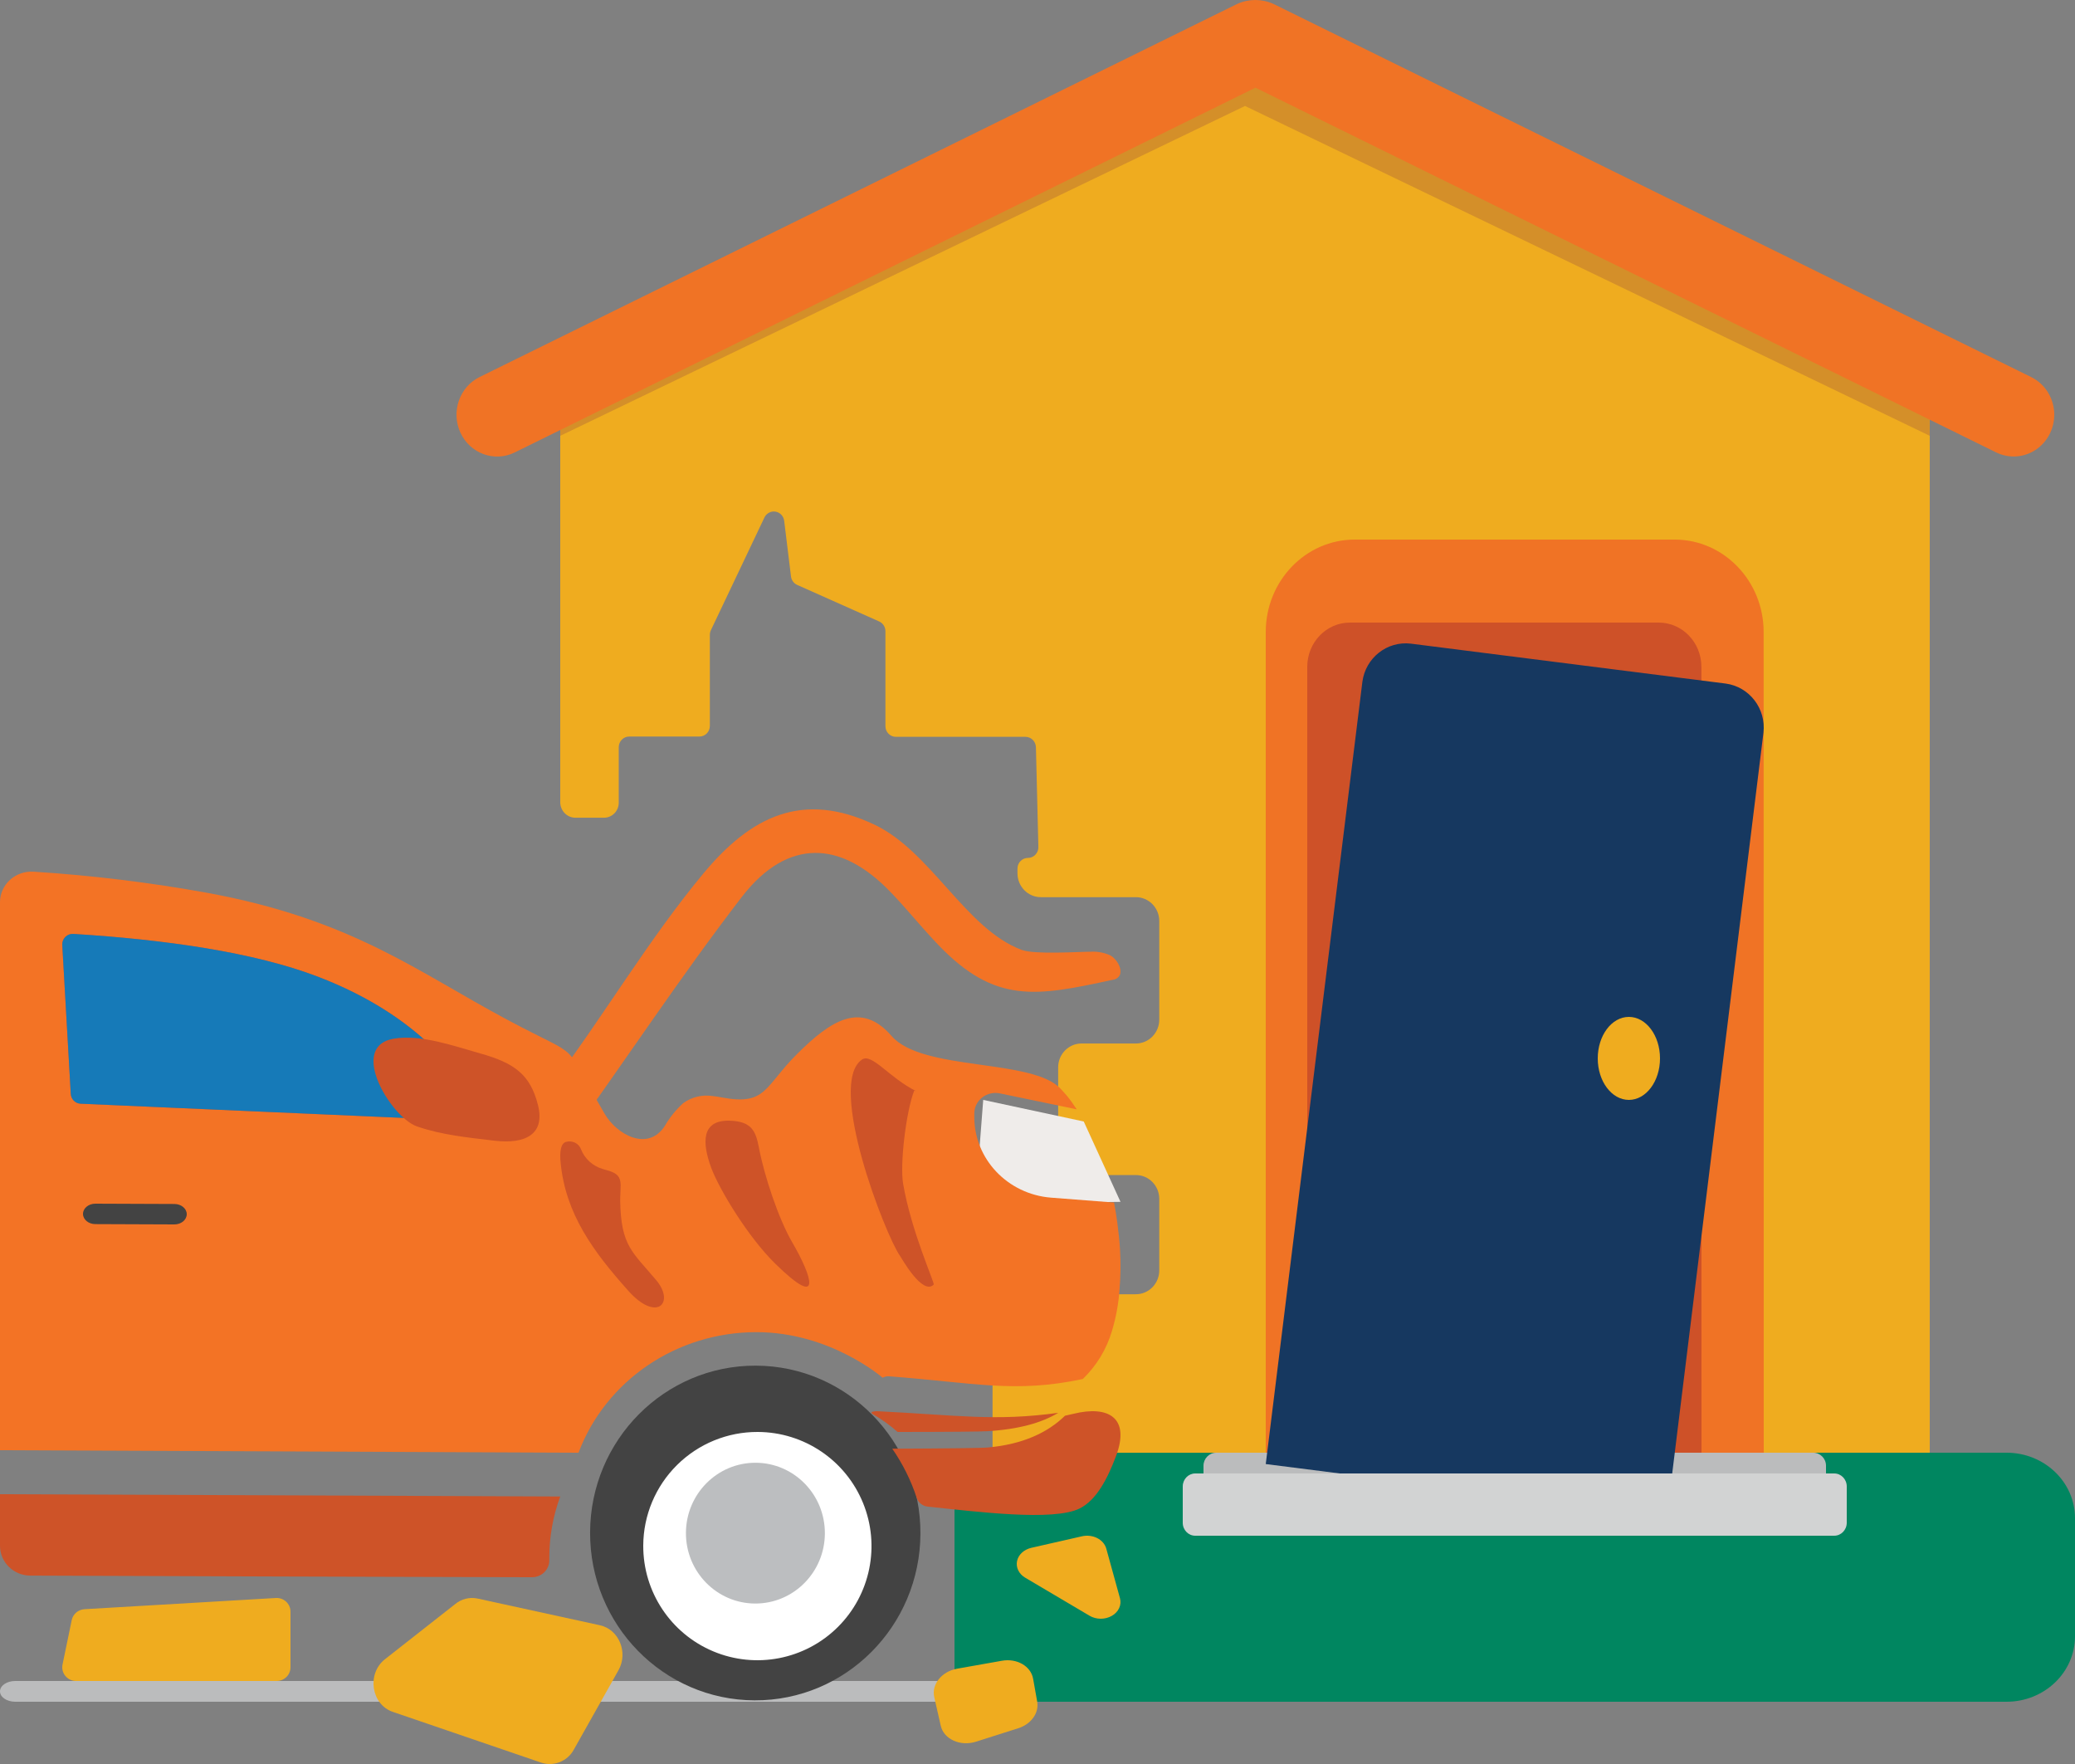 <?xml version="1.0" encoding="UTF-8"?>
<svg width="100px" height="85px" viewBox="0 0 100 85" version="1.1" xmlns="http://www.w3.org/2000/svg" xmlns:xlink="http://www.w3.org/1999/xlink">
    <rect x="0" y="0" width="100" height="85" fill="#808080" stroke="none"/>
    <!-- Generator: Sketch 64 (93537) - https://sketch.com -->
    <title>Entrega 4</title>
    <desc>Created with Sketch.</desc>
    <g id="icones-resid" stroke="none" stroke-width="1" fill="none" fill-rule="evenodd">
        <g id="coberturas/icones/desmoranamento" transform="translate(0, -8)">
            <g id="Entrega-4">
                <rect id="Rectangle" x="0" y="0" width="100" height="100" rx="1"></rect>
                <path d="M58.331,89 L0.732,89 C0.328,89 0,89.224 0,89.5 L0,89.5 C0,89.776 0.328,90 0.732,90 L58.331,90 C58.7,90 59,89.796 59,89.543 L59,89.458 C59.001,89.337 58.931,89.22 58.805,89.134 C58.679,89.048 58.509,89 58.331,89 Z" id="Path" fill="#BBBCBD" fill-rule="nonzero"></path>
                <path d="M92.997,27.932 L60.771,12.179 C60.283,11.94 59.715,11.94 59.227,12.179 L27,27.932 L27.037,27.961 L27,27.961 L27,46.655 C27,47.068 27.328,47.403 27.732,47.403 L29.108,47.403 C29.296,47.403 29.477,47.327 29.61,47.192 C29.744,47.056 29.819,46.872 29.819,46.679 L29.819,44.006 C29.819,43.722 30.044,43.491 30.322,43.491 L33.707,43.491 C33.985,43.491 34.21,43.261 34.21,42.977 L34.21,38.591 C34.21,38.514 34.227,38.437 34.26,38.366 L36.84,32.936 C36.938,32.732 37.155,32.617 37.375,32.654 C37.594,32.691 37.764,32.871 37.792,33.097 L38.12,35.776 C38.142,35.955 38.254,36.11 38.416,36.183 L42.37,37.946 C42.553,38.028 42.672,38.213 42.671,38.417 L42.671,42.99 C42.671,43.274 42.897,43.505 43.175,43.505 L49.42,43.505 C49.693,43.505 49.917,43.727 49.924,44.006 L50.042,48.804 C50.048,48.944 49.997,49.08 49.902,49.181 C49.807,49.283 49.676,49.34 49.538,49.34 L49.538,49.34 C49.26,49.34 49.035,49.57 49.035,49.854 L49.035,50.082 C49.035,50.716 49.539,51.231 50.16,51.231 L54.743,51.231 C55.364,51.231 55.868,51.745 55.868,52.38 L55.868,57.133 C55.868,57.768 55.364,58.282 54.743,58.282 L52.121,58.282 C51.5,58.282 50.996,58.797 50.996,59.431 L50.996,63.471 C50.996,64.106 51.5,64.621 52.121,64.621 L54.743,64.621 C55.364,64.621 55.868,65.135 55.868,65.77 L55.868,69.215 C55.868,69.52 55.749,69.812 55.538,70.028 C55.327,70.243 55.041,70.364 54.743,70.364 L48.621,70.364 C48.186,70.364 47.834,70.724 47.834,71.168 L47.834,80.196 C47.834,80.64 48.186,81 48.621,81 L90.415,81 C91.843,81 93,79.817 93,78.359 L93,27.95 L92.963,27.95 L92.997,27.932 Z" id="Path" fill="#EFAC1F" fill-rule="nonzero"></path>
                <path d="M46,78.003 L46,90 L96.7,90 C98.523,90 100,88.588 100,86.847 L100,81.153 C100,79.412 98.523,78 96.7,78 L46,78.003 Z" id="Path" fill="#008660"></path>
                <path d="M93,29 L60.001,13.106 L27,29 L27,24.661 L27.144,24.661 L27.144,24.661 L59.133,9.185 C59.379,9.067 59.648,9.004 59.92,9 L60.075,9 C60.347,9.004 60.615,9.068 60.861,9.185 L92.851,24.661 L92.984,24.661 L93,29 Z" id="Path" fill="#D48F29"></path>
                <path d="M97.883,26.167 L61.374,8.19 C60.816,7.937 60.181,7.937 59.623,8.19 L23.114,26.167 C22.138,26.647 21.725,27.85 22.192,28.854 C22.659,29.858 23.829,30.282 24.805,29.802 L60.504,12.225 L96.205,29.802 C96.837,30.11 97.58,30.049 98.155,29.641 C98.73,29.232 99.05,28.539 98.994,27.823 C98.937,27.106 98.514,26.475 97.883,26.167 L97.883,26.167 Z" id="Path" fill="#F07325"></path>
                <ellipse id="Oval" fill="#434343" fill-rule="nonzero" transform="translate(36.398, 81.869) rotate(-89.75) translate(-36.398, -81.869) " cx="36.398" cy="81.869" rx="8.064" ry="7.96"></ellipse>
                <path d="M31,82.475 C30.99,84.7 32.322,86.712 34.374,87.572 C36.426,88.432 38.794,87.972 40.373,86.405 C41.953,84.838 42.433,82.473 41.589,80.414 C40.745,78.356 38.744,77.008 36.519,77 C35.061,76.994 33.661,77.568 32.626,78.595 C31.591,79.621 31.006,81.017 31,82.475 L31,82.475 Z" id="Path" fill="#FFFFFF"></path>
                <ellipse id="Oval" fill="#BCBEC0" fill-rule="nonzero" transform="translate(36.405, 81.876) rotate(-89.74) translate(-36.405, -81.876) " cx="36.405" cy="81.876" rx="3.392" ry="3.348"></ellipse>
                <polygon id="Path" fill="#EFECEA" points="47 66 54 65.912 52.229 62.041 47.384 61"></polygon>
                <path d="M41.152,73.699 C40.446,72.45 39.327,73.077 38,74.002 C39.463,74.312 40.82,75.001 41.935,76 C41.956,75.984 41.977,75.97 42,75.958 C41.832,75.167 41.546,74.405 41.152,73.699 L41.152,73.699 Z" id="Path"></path>
                <path d="M53.979,68.238 C53.952,67.803 53.907,67.37 53.849,66.938 C53.807,66.605 53.752,66.275 53.688,65.945 L50.651,65.71 C48.555,65.543 46.944,63.841 46.954,61.802 L46.954,61.651 C46.955,61.352 47.095,61.07 47.335,60.883 C47.576,60.695 47.891,60.623 48.192,60.687 L51.89,61.454 C51.742,61.239 51.597,61.017 51.427,60.812 C51.335,60.697 51.229,60.592 51.132,60.482 C49.793,58.988 44.455,59.638 42.971,57.923 C41.487,56.209 40.021,57.191 38.423,58.778 C36.826,60.364 36.942,61.288 34.784,60.881 C34.636,60.853 34.491,60.827 34.356,60.815 C33.848,60.735 33.327,60.86 32.917,61.163 C32.564,61.487 32.264,61.861 32.027,62.273 C31.206,63.504 29.724,62.665 29.146,61.68 C26.951,57.936 28.282,59.185 24.463,57.145 C20.137,54.842 16.981,52.309 10.015,51.027 C7.24,50.524 4.438,50.182 1.622,50.003 C1.202,49.976 0.789,50.118 0.482,50.397 C0.174,50.675 0,51.064 0,51.472 L0,77.88 L27.881,78 C29.197,74.509 32.625,72.188 36.461,72.191 C40.021,72.191 42.535,74.387 42.535,74.387 C42.626,74.337 42.73,74.313 42.834,74.318 C46.954,74.627 48.908,75.147 52.185,74.448 C52.851,73.803 53.334,73.003 53.59,72.125 C53.788,71.47 53.91,70.797 53.955,70.116 C54.006,69.491 54.014,68.864 53.979,68.238 L53.979,68.238 Z" id="Path" fill="#F37325" fill-rule="nonzero"></path>
                <path d="M51.734,76.125 L51.326,76.218 C50.473,77.047 49.274,77.592 47.64,77.746 C47.309,77.778 45.638,77.796 43,77.807 L43,77.807 C43.502,78.53 43.897,79.322 44.173,80.159 C44.248,80.397 44.455,80.569 44.703,80.597 C47.07,80.844 50.754,81.312 52.02,80.693 C52.841,80.292 53.378,79.245 53.786,78.158 C54.477,76.311 53.413,75.711 51.734,76.125 Z" id="Path" fill="#CE5328" fill-rule="nonzero"></path>
                <path d="M42.278,76 C42.181,75.997 42.084,76.012 42,76.042 C42,76.067 42.015,76.093 42.025,76.118 C42.486,76.383 42.899,76.679 43.256,77 L43.256,77 C45.719,77 47.264,76.983 47.571,76.965 C49.094,76.875 50.207,76.559 51,76.078 C47.946,76.5 46.121,76.187 42.278,76 Z" id="Path" fill="#CE5328" fill-rule="nonzero"></path>
                <path d="M27,80.11 L0,80 L0,82.485 C0,83.277 0.654,83.92 1.463,83.922 C9.299,83.952 17.803,83.982 25.473,84 L25.637,84 C25.86,84.001 26.075,83.914 26.232,83.759 C26.39,83.603 26.477,83.392 26.473,83.173 C26.473,83.127 26.473,83.079 26.473,83.031 C26.475,82.035 26.653,81.047 27,80.11 L27,80.11 Z" id="Path" fill="#CE5328" fill-rule="nonzero"></path>
                <path d="M4.596,66.985 L8.404,67 C8.733,67 9,66.779 9,66.507 C9,66.235 8.733,66.015 8.404,66.015 L4.596,66 C4.267,66 4,66.221 4,66.493 C4,66.765 4.267,66.985 4.596,66.985 L4.596,66.985 Z" id="Path" fill="#434343"></path>
                <path d="M15.321,55.063 C20.291,56.967 22.261,59.894 22.947,61.27 C23.026,61.43 23.016,61.619 22.92,61.769 C22.825,61.919 22.658,62.006 22.482,62 L3.884,61.183 C3.63,61.171 3.425,60.967 3.411,60.711 L3.001,53.531 C2.994,53.388 3.047,53.249 3.147,53.148 C3.247,53.047 3.385,52.994 3.527,53.001 C7.958,53.274 12.241,53.884 15.321,55.063 Z" id="Path" fill="#CE5328"></path>
                <path d="M15.321,55.063 C20.291,56.967 22.261,59.894 22.947,61.27 C23.026,61.43 23.016,61.619 22.92,61.769 C22.825,61.919 22.658,62.006 22.482,62 L3.884,61.183 C3.63,61.171 3.425,60.967 3.411,60.711 L3.001,53.531 C2.994,53.388 3.047,53.249 3.147,53.148 C3.247,53.047 3.385,52.994 3.527,53.001 C7.958,53.274 12.241,53.884 15.321,55.063 Z" id="Path" fill="#167AB8"></path>
                <path d="M18.103,59.776 C18.419,60.837 19.389,62.032 20.088,62.274 C21.278,62.69 22.549,62.812 23.808,62.963 C25.344,63.148 26.274,62.642 25.928,61.254 C25.558,59.768 24.776,59.216 23.141,58.76 C21.897,58.412 20.276,57.822 18.963,58.052 C18.006,58.22 17.861,58.959 18.103,59.776 Z" id="Path" fill="#CE5328"></path>
                <path d="M27.369,62.938 C30.196,59.017 32.782,55.078 35.737,51.237 C36.893,49.733 38.107,49.114 39.265,49.099 C40.424,49.084 41.483,49.676 42.377,50.465 C43.272,51.254 44.187,52.454 45.222,53.534 C47.963,56.386 49.93,56.017 53.617,55.213 C53.776,55.2 53.914,55.104 53.975,54.963 C54.09,54.627 53.782,54.181 53.507,54.035 C53.207,53.899 52.876,53.839 52.545,53.86 C51.949,53.86 49.867,54.003 49.239,53.772 C46.543,52.77 44.875,49.029 42.137,47.734 C38.672,46.095 36.185,47.34 33.902,50.084 C31.318,53.189 29.085,56.947 26.83,59.954 L26.496,60.347 C26.041,60.57 25.868,61.332 26.109,62.048 C26.349,62.765 26.917,63.161 27.369,62.938 Z" id="Path" fill="#F37325"></path>
                <path d="M44.153,60.579 C42.849,59.93 42.021,58.733 41.546,59.054 C39.819,60.217 42.677,67.543 43.375,68.516 C43.429,68.588 44.458,70.45 44.998,69.898 C45.057,69.834 43.915,67.341 43.522,65.028 C43.364,64.094 43.666,61.552 44.059,60.551 L44.153,60.579 Z" id="Path" fill="#CE5328"></path>
                <path d="M35.192,62.002 C33.789,61.949 33.83,63.061 34.276,64.272 C34.658,65.302 36.048,67.607 37.362,68.892 C39.696,71.178 39.118,69.469 38.182,67.867 C37.513,66.72 36.833,64.653 36.577,63.313 C36.426,62.521 36.242,62.042 35.192,62.002 Z" id="Path" fill="#CE5328"></path>
                <path d="M28.002,63.384 C28.181,63.839 28.569,64.189 29.056,64.333 C29.664,64.498 29.947,64.596 29.908,65.243 C29.908,65.439 29.885,65.653 29.888,65.869 C29.929,68.056 30.483,68.321 31.626,69.687 C32.546,70.783 31.647,71.745 30.261,70.177 C28.602,68.314 27.25,66.499 27.016,64.005 C26.97,63.514 27.016,63.105 27.273,63.024 C27.579,62.937 27.902,63.096 28.002,63.384 L28.002,63.384 Z" id="Path" fill="#CE5328"></path>
                <path d="M65.324,75.507 L80.674,75.507 L80.674,38.452 L65.287,38.493 L65.324,75.51 L65.324,75.507 Z M85,80 L61,80 L61,38.452 C61.003,35.994 62.919,34.003 65.284,34 L80.711,34 C83.075,34.003 84.992,35.994 84.995,38.452 L85,80 Z" id="Shape" fill="#F07325"></path>
                <path d="M82,78 L63,78 L63,40.125 C63.004,38.953 63.919,38.004 65.049,38 L79.945,38 C81.076,38.004 81.991,38.953 81.995,40.125 L82,78 Z" id="Path" fill="#CE5128"></path>
                <path d="M87.384,81 L58.616,81 C58.276,80.999 58.001,80.72 58,80.377 L58,78.626 C58,78.281 58.275,78.001 58.616,78 L87.384,78 C87.725,78.001 88,78.281 88,78.626 L88,80.377 C87.999,80.72 87.724,80.999 87.384,81 Z" id="Path" fill="#BBBCBD"></path>
                <path d="M80.342,81 L61,78.547 L65.656,40.859 C65.806,39.699 66.849,38.877 67.996,39.015 L83.165,40.938 C84.31,41.092 85.12,42.148 84.985,43.31 L80.342,81 Z" id="Path" fill="#163860"></path>
                <path d="M57.6,79 L88.397,79 C88.73,79 89,79.28 89,79.626 L89,81.374 C89,81.72 88.73,82 88.397,82 L57.6,82 C57.269,82 57,81.721 57,81.377 L57,79.62 C57.003,79.278 57.27,79.001 57.6,79 L57.6,79 Z" id="Path" fill="#D2D3D3" fill-rule="nonzero"></path>
                <ellipse id="Oval" fill="#EFAC1F" fill-rule="nonzero" cx="78.5" cy="59" rx="1.5" ry="2"></ellipse>
                <path d="M21.932,85.298 L18.554,87.95 C17.661,88.652 17.888,90.142 18.944,90.493 L26.083,92.934 C26.693,93.134 27.357,92.866 27.657,92.301 L29.804,88.487 C30.288,87.63 29.832,86.516 28.914,86.315 L23.008,85.026 C22.627,84.948 22.23,85.048 21.932,85.298 Z" id="Path" fill="#EFAC1F"></path>
                <path d="M52.142,82.028 L49.702,82.583 C49.346,82.665 49.078,82.914 49.014,83.222 C48.951,83.53 49.103,83.842 49.405,84.021 L52.505,85.854 C52.828,86.046 53.257,86.049 53.583,85.861 C53.91,85.674 54.065,85.335 53.974,85.01 L53.314,82.62 C53.255,82.408 53.097,82.225 52.876,82.113 C52.655,82.002 52.39,81.971 52.142,82.028 L52.142,82.028 Z" id="Path" fill="#EFAC1F"></path>
                <path d="M49.076,91.276 L47.034,91.925 C46.278,92.165 45.484,91.805 45.337,91.156 L45.024,89.778 C44.883,89.163 45.384,88.538 46.129,88.407 L48.284,88.025 C49.005,87.896 49.679,88.283 49.788,88.887 L49.986,89.998 C50.081,90.538 49.695,91.079 49.076,91.276 Z" id="Path" fill="#EFAC1F"></path>
                <path d="M3.015,88.2 L3.457,86.066 C3.518,85.774 3.769,85.56 4.069,85.541 L13.296,85.001 C13.479,84.991 13.657,85.055 13.791,85.179 C13.924,85.304 14,85.477 14,85.658 L14,88.341 C14,88.705 13.702,89 13.334,89 L3.668,89 C3.466,89 3.275,88.91 3.148,88.755 C3.021,88.599 2.972,88.395 3.015,88.2 L3.015,88.2 Z" id="Path" fill="#EFAC1F" fill-rule="nonzero"></path>
            </g>
        </g>
    </g>
</svg>